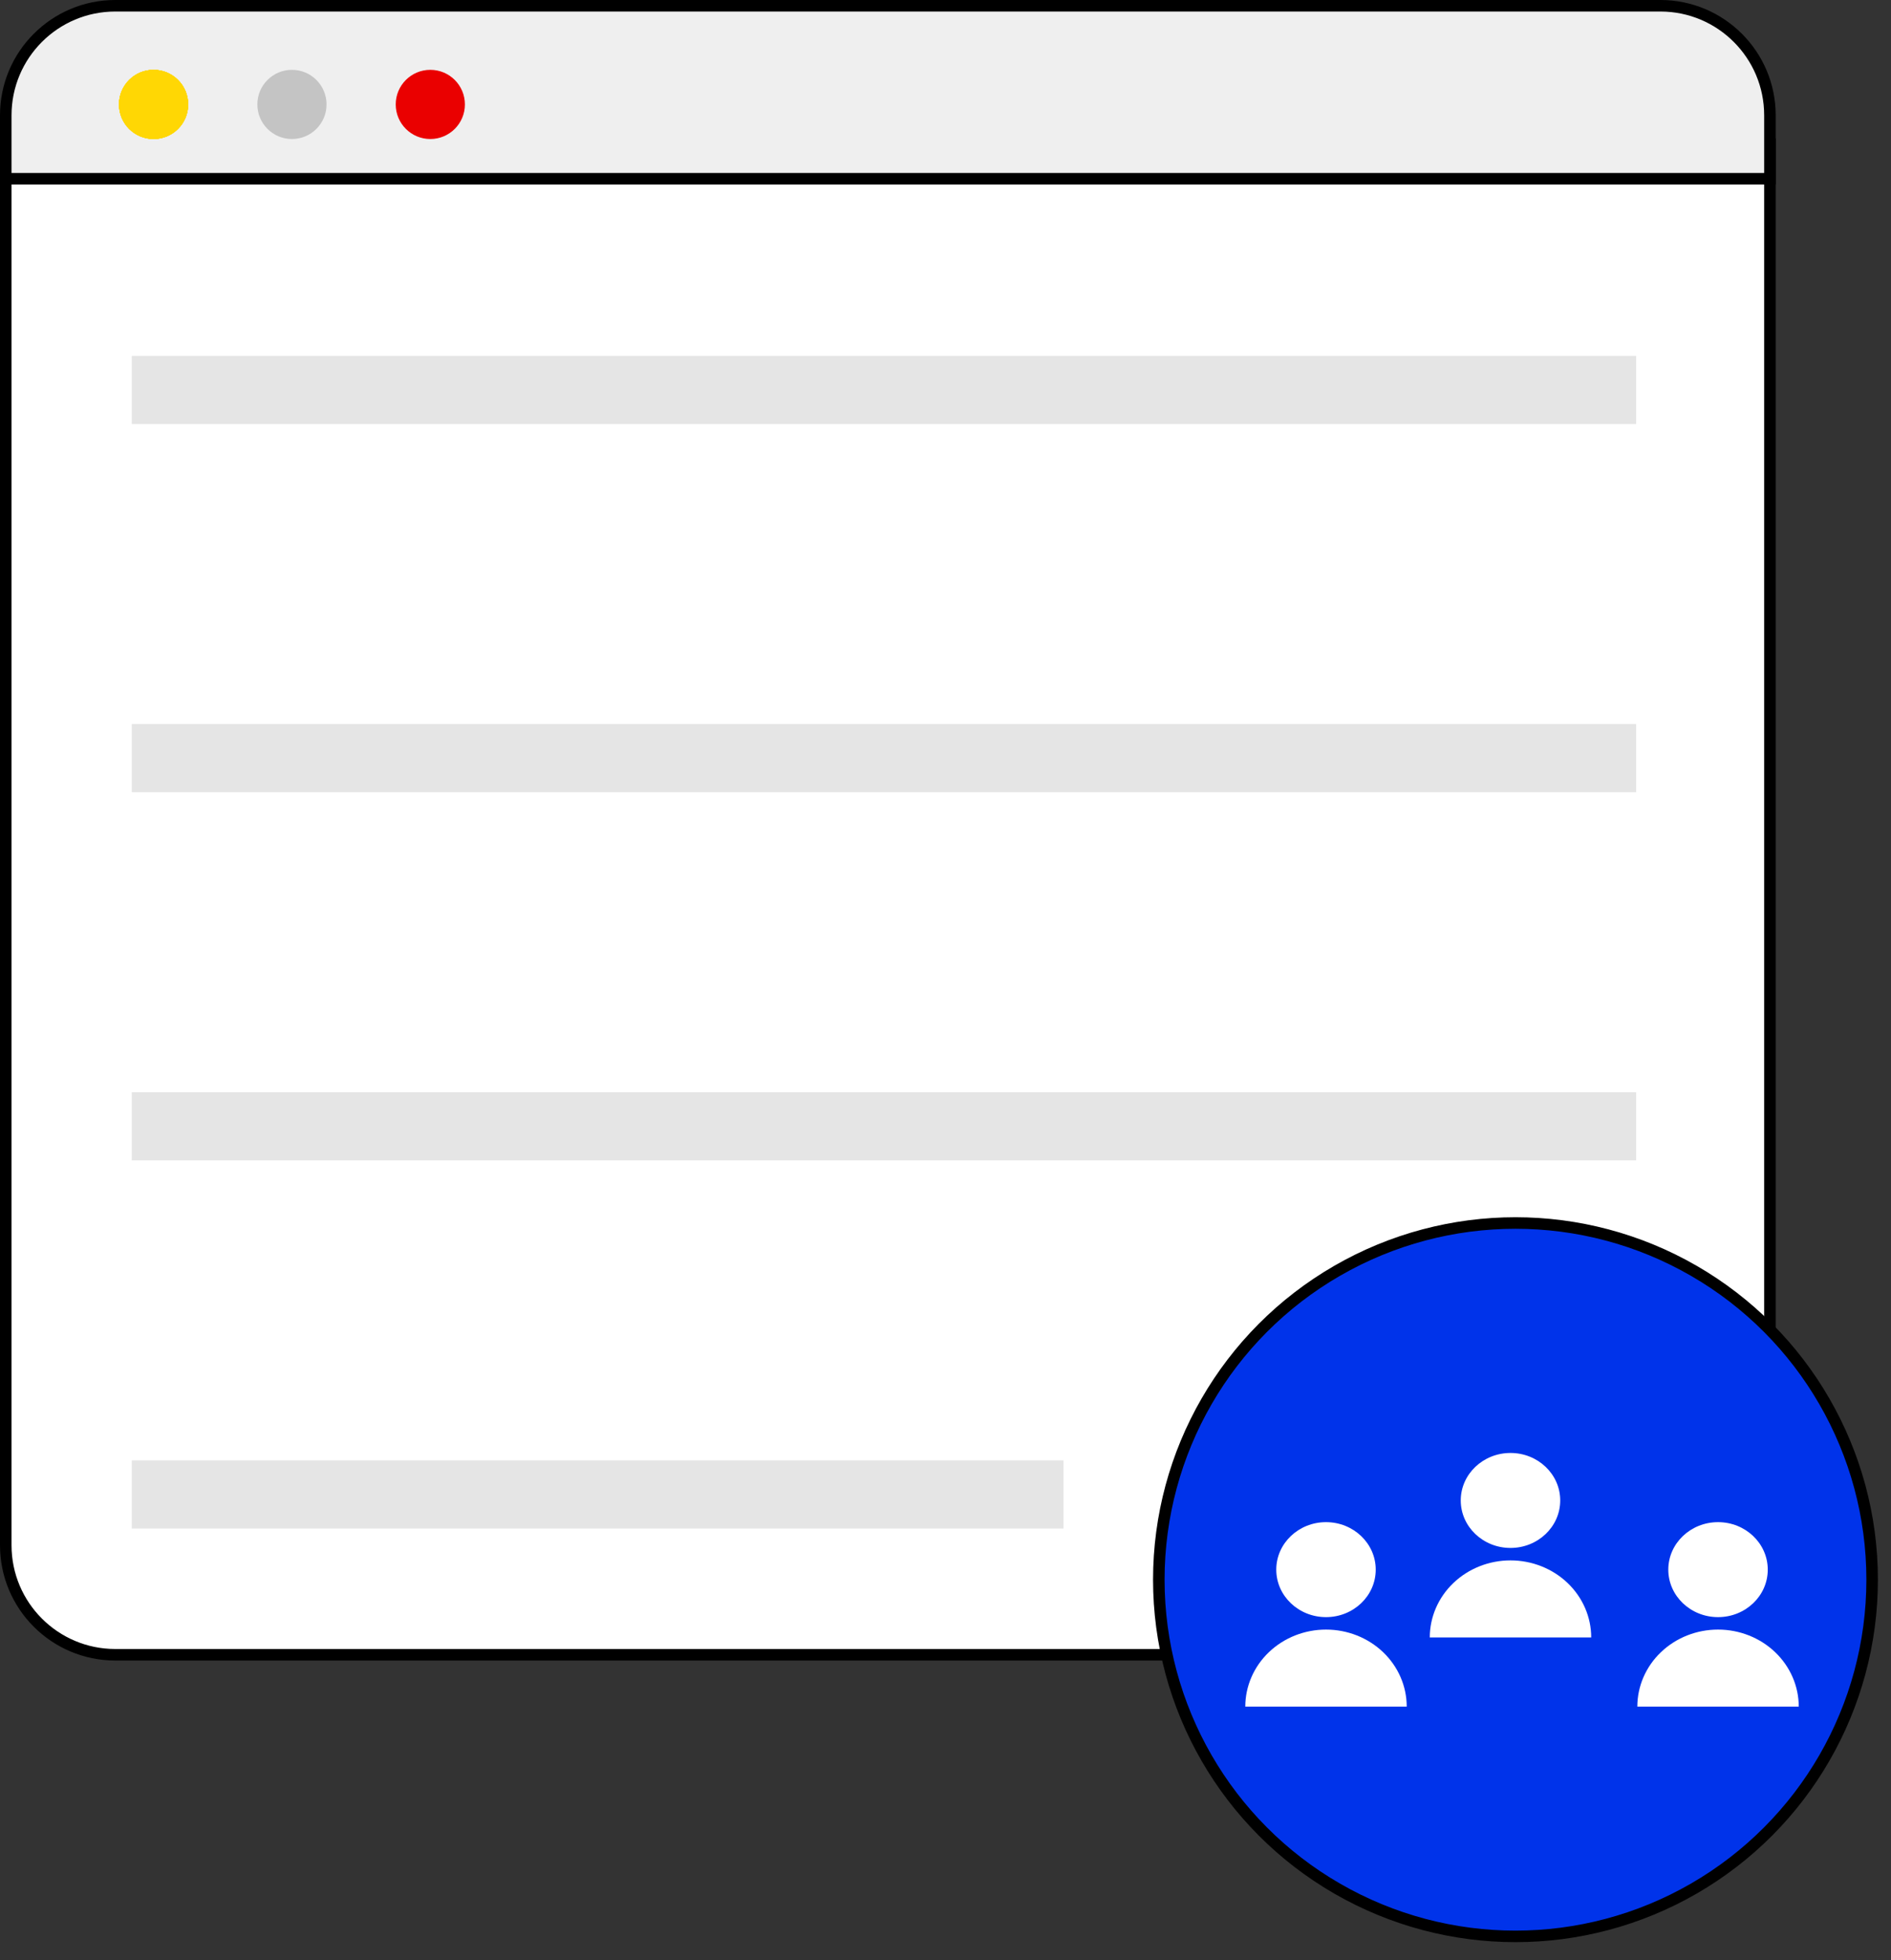 <svg width="82" height="85" viewBox="0 0 82 85" fill="none" xmlns="http://www.w3.org/2000/svg">
<rect x="0" y="0" width="82" height="85" fill="#333333" stroke="none"/>
<path d="M0.25 6.25H76.75V67C76.75 69.623 74.623 71.75 72 71.75H5C2.377 71.75 0.25 69.623 0.25 67V6.25Z" fill="white" stroke="black" stroke-width="0.5"/>
<path d="M0.25 5C0.25 2.377 2.377 0.25 5 0.25H72C74.623 0.25 76.75 2.377 76.75 5V7.75H0.25V5Z" fill="#EFEFEF" stroke="black" stroke-width="0.5"/>
<circle cx="6.66" cy="4.528" r="1.5" fill="#FFD704"/>
<circle cx="6.66" cy="4.528" r="1.5" fill="#FFD704"/>
<circle cx="6.66" cy="4.528" r="1.5" fill="#FFD704"/>
<circle cx="6.66" cy="4.528" r="1.5" fill="#FFD704"/>
<circle cx="6.66" cy="4.528" r="1.5" fill="#FFD704"/>
<circle cx="12.66" cy="4.528" r="1.5" fill="#C4C4C4"/>
<circle cx="18.66" cy="4.528" r="1.5" fill="#EA0000"/>
<rect x="5.715" y="15.431" width="65.234" height="2.956" fill="#E5E5E5"/>
<rect x="5.715" y="31.394" width="65.234" height="2.956" fill="#E5E5E5"/>
<rect x="5.715" y="47.358" width="65.234" height="2.956" fill="#E5E5E5"/>
<rect x="5.715" y="63.321" width="40.401" height="2.956" fill="#E5E5E5"/>
<circle cx="65.716" cy="68.495" r="15.466" fill="#0033EA" stroke="black" stroke-width="0.5"/>
<path d="M67.656 65.059C67.656 66.196 66.691 67.118 65.5 67.118C64.309 67.118 63.343 66.196 63.343 65.059C63.343 63.922 64.309 63 65.5 63C66.691 63 67.656 63.922 67.656 65.059Z" fill="white"/>
<path d="M69 71C69 70.114 68.631 69.264 67.975 68.637C67.318 68.01 66.428 67.658 65.5 67.658C64.572 67.658 63.681 68.01 63.025 68.637C62.368 69.264 62 70.114 62 71L69 71Z" fill="white"/>
<path d="M76.656 68.059C76.656 69.196 75.691 70.118 74.5 70.118C73.309 70.118 72.343 69.196 72.343 68.059C72.343 66.922 73.309 66 74.5 66C75.691 66 76.656 66.922 76.656 68.059Z" fill="white"/>
<path d="M78 74C78 73.114 77.631 72.264 76.975 71.637C76.318 71.01 75.428 70.658 74.5 70.658C73.572 70.658 72.681 71.01 72.025 71.637C71.368 72.264 71 73.114 71 74L78 74Z" fill="white"/>
<path d="M59.656 68.059C59.656 69.196 58.691 70.118 57.5 70.118C56.309 70.118 55.343 69.196 55.343 68.059C55.343 66.922 56.309 66 57.5 66C58.691 66 59.656 66.922 59.656 68.059Z" fill="white"/>
<path d="M61 74C61 73.114 60.631 72.264 59.975 71.637C59.318 71.01 58.428 70.658 57.5 70.658C56.572 70.658 55.681 71.01 55.025 71.637C54.368 72.264 54 73.114 54 74L61 74Z" fill="white"/>
</svg>
